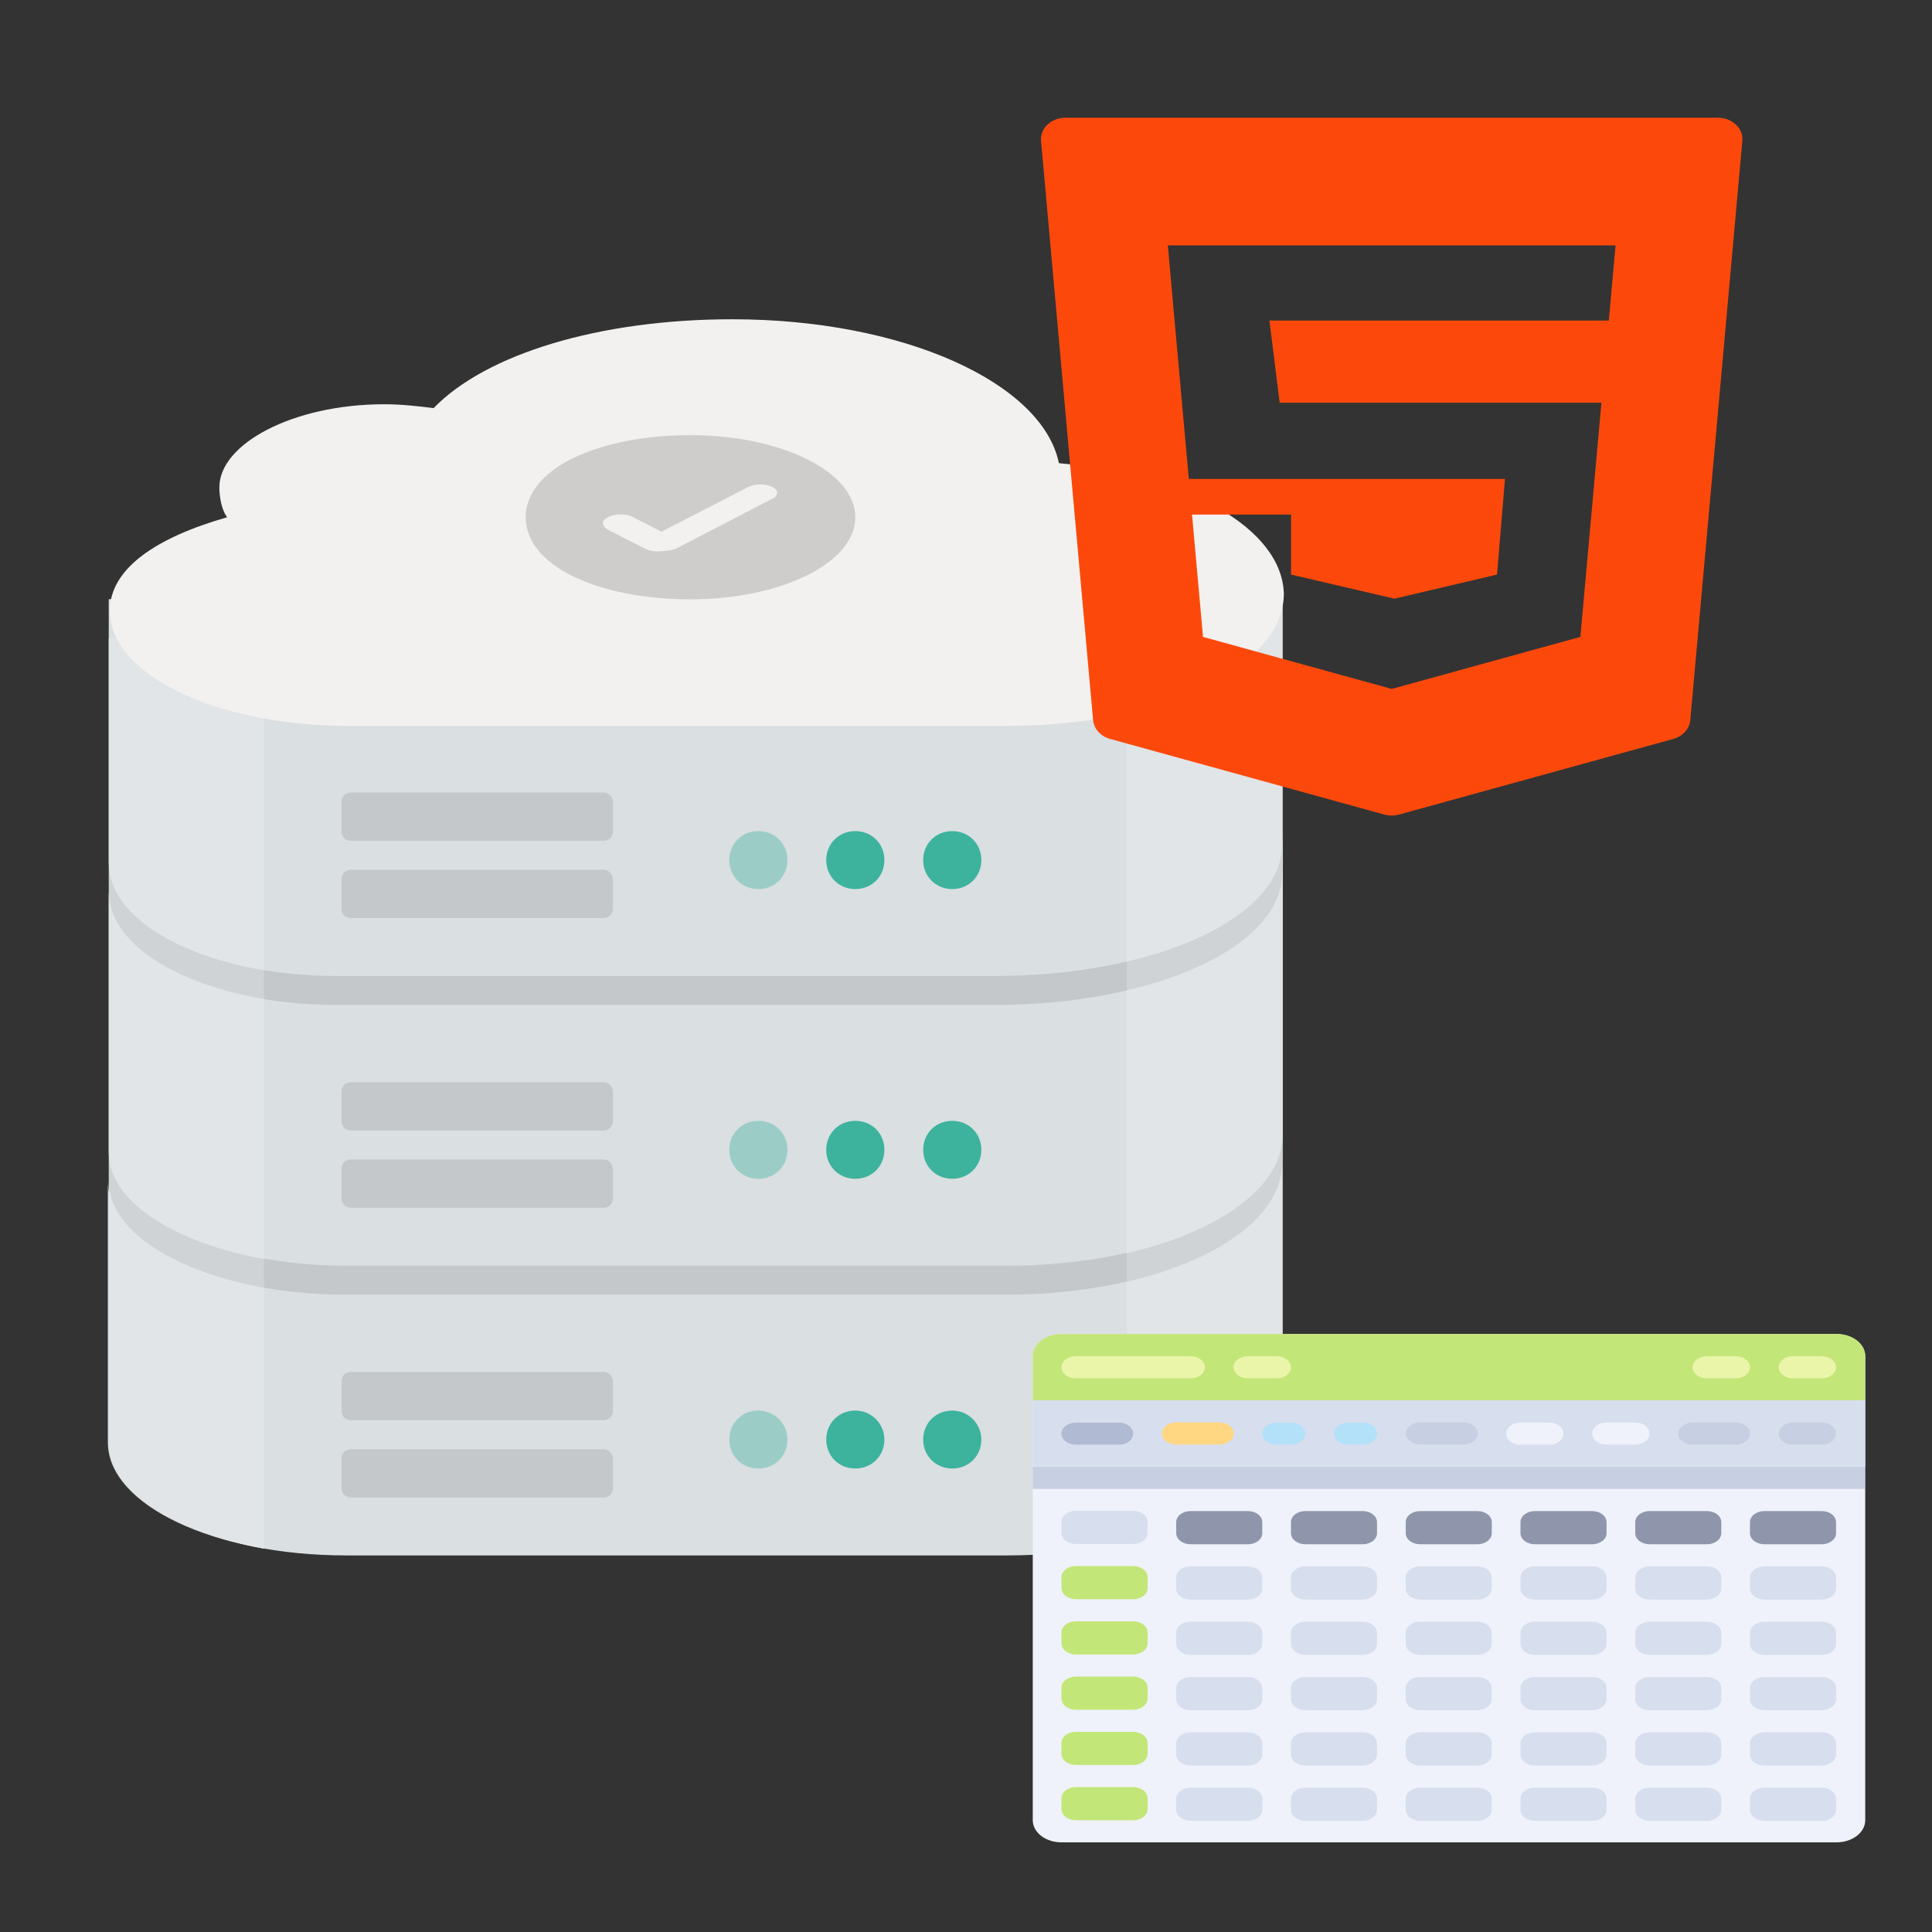 <?xml version="1.0" encoding="UTF-8" standalone="no"?>
<!-- Generator: Adobe Illustrator 19.0.0, SVG Export Plug-In . SVG Version: 6.00 Build 0)  -->

<svg
   xmlns:dc="http://purl.org/dc/elements/1.1/"
   xmlns:cc="http://creativecommons.org/ns#"
   xmlns:rdf="http://www.w3.org/1999/02/22-rdf-syntax-ns#"
   xmlns:svg="http://www.w3.org/2000/svg"
   xmlns="http://www.w3.org/2000/svg"
   xmlns:sodipodi="http://sodipodi.sourceforge.net/DTD/sodipodi-0.dtd"
   xmlns:inkscape="http://www.inkscape.org/namespaces/inkscape"
   version="1.1"
   id="Layer_1"
   x="0px"
   y="0px"
   viewBox="0 0 504.123 504.123"
   style="enable-background:new 0 0 504.123 504.123;"
   xml:space="preserve"
   inkscape:version="0.91 r13725"
   sodipodi:docname="server.svg"><rect x="0" y="0" width="504.123" height="504.123" fill="#333333" stroke="none"/><defs
     id="defs53" /><sodipodi:namedview
     pagecolor="#ffffff"
     bordercolor="#666666"
     borderopacity="1"
     objecttolerance="10"
     gridtolerance="10"
     guidetolerance="10"
     inkscape:pageopacity="0"
     inkscape:pageshadow="2"
     inkscape:window-width="640"
     inkscape:window-height="480"
     id="namedview51"
     showgrid="false"
     inkscape:zoom="0.46813973"
     inkscape:cx="252.06149"
     inkscape:cy="252.06149"
     inkscape:window-x="216"
     inkscape:window-y="434"
     inkscape:window-maximized="0"
     inkscape:current-layer="Layer_1" /><path
     style="fill:#c4c8ca"
     d="m 334.487,156.387 0,-1.26 -109.028,1.26 -197.059,0 0,219.74 c 0,16.38 27.826,29.483 62.229,29.483 l 172.269,0 c 39.716,0 71.842,-15.372 71.842,-34.019 l 0,-214.952 c -0.252,0 -0.252,-0.252 -0.252,-0.252 z"
     id="path3"
     inkscape:connector-curvature="0" /><path
     style="fill:#d0d3d5"
     d="m 68.874,166.467 -40.474,0 0,209.66 c 0,12.6 16.949,23.436 40.474,27.719 l 0,-237.379 z m 265.613,-7.56 -40.474,0 0,243.427 c 24.031,-5.544 40.474,-17.136 40.474,-30.743 l 0,-212.684 0,0 z"
     id="path5"
     inkscape:connector-curvature="0" /><path
     style="fill:#dadfe1"
     d="m 262.645,337.823 -172.269,0 c -34.403,0 -62.229,-13.356 -62.229,-29.483 l 0,-55.691 0,123.729 c 0,16.38 27.826,29.483 62.229,29.483 l 172.269,0 c 39.716,0 71.842,-15.372 71.842,-34.019 l 0,-127.006 0,58.967 c 6.5e-4,18.648 -32.126,34.02 -71.842,34.02 z m 71.842,-109.618 c 0,18.899 -33.645,34.019 -74.877,34.019 l -171.763,0 c -32.885,0 -59.447,-13.104 -59.447,-29.483 l 0,-15.875 0,83.914 c 0,16.38 27.826,29.483 62.229,29.483 l 172.269,0 c 39.716,0 71.842,-15.372 71.842,-34.019 l 0,-79.379 c -0.252,4.032 -0.252,7.812 -0.252,11.34 z m -246.641,26.459 171.763,0 c 41.486,0 74.877,-15.12 74.877,-34.019 l 0,-64.259 -306.087,0 0,68.795 c 0,16.38 26.561,29.483 59.447,29.483 z"
     id="path7"
     inkscape:connector-curvature="0" /><path
     style="fill:#9bcdc6"
     d="m 197.886,231.985 c 4.3,0 7.589,-3.276 7.589,-7.56 0,-4.284 -3.289,-7.56 -7.589,-7.56 -4.3,0 -7.589,3.276 -7.589,7.56 0,4.284 3.288,7.56 7.589,7.56 z m 0,60.479 c -4.3,0 -7.589,3.276 -7.589,7.56 0,4.284 3.289,7.56 7.589,7.56 4.3,0 7.589,-3.276 7.589,-7.56 0,-4.284 -3.289,-7.56 -7.589,-7.56 z m 0,75.599 c -4.3,0 -7.589,3.276 -7.589,7.56 0,4.284 3.289,7.56 7.589,7.56 4.3,0 7.589,-3.276 7.589,-7.56 0,-4.032 -3.289,-7.56 -7.589,-7.56 z"
     id="path9"
     inkscape:connector-curvature="0" /><path
     style="fill:#3db39e"
     d="m 223.182,216.865 c -4.3,0 -7.589,3.276 -7.589,7.56 0,4.284 3.289,7.56 7.589,7.56 4.3,0 7.589,-3.276 7.589,-7.56 0,-4.284 -3.288,-7.56 -7.589,-7.56 z m 25.297,15.12 c 4.3,0 7.589,-3.276 7.589,-7.56 0,-4.284 -3.289,-7.56 -7.589,-7.56 -4.3,0 -7.589,3.276 -7.589,7.56 0,4.284 3.288,7.56 7.589,7.56 z m -25.297,60.479 c -4.3,0 -7.589,3.276 -7.589,7.56 0,4.284 3.289,7.56 7.589,7.56 4.3,0 7.589,-3.276 7.589,-7.56 0,-4.284 -3.288,-7.56 -7.589,-7.56 z m 25.297,0 c -4.3,0 -7.589,3.276 -7.589,7.56 0,4.284 3.289,7.56 7.589,7.56 4.3,0 7.589,-3.276 7.589,-7.56 0,-4.284 -3.289,-7.56 -7.589,-7.56 z m -25.297,75.599 c -4.3,0 -7.589,3.276 -7.589,7.56 0,4.284 3.289,7.56 7.589,7.56 4.3,0 7.589,-3.276 7.589,-7.56 6.5e-4,-4.032 -3.288,-7.56 -7.589,-7.56 z m 25.297,0 c -4.3,0 -7.589,3.276 -7.589,7.56 0,4.284 3.289,7.56 7.589,7.56 4.3,0 7.589,-3.276 7.589,-7.56 0,-4.032 -3.289,-7.56 -7.589,-7.56 z"
     id="path11"
     inkscape:connector-curvature="0" /><path
     style="fill:#c4c8ca"
     d="m 157.411,206.786 -65.771,0 c -1.518,0 -2.529,1.008 -2.529,2.52 l 0,7.56 c 0,1.512 1.012,2.52 2.529,2.52 l 65.771,0 c 1.518,0 2.529,-1.008 2.529,-2.52 l 0,-7.56 c 6.4e-4,-1.26 -1.012,-2.52 -2.529,-2.52 z m 0,20.159 -65.771,0 c -1.518,0 -2.529,1.008 -2.529,2.52 l 0,7.56 c 0,1.512 1.012,2.52 2.529,2.52 l 65.771,0 c 1.518,0 2.529,-1.008 2.529,-2.52 l 0,-7.56 c 6.4e-4,-1.259 -1.012,-2.52 -2.529,-2.52 z m 0,55.439 -65.771,0 c -1.518,0 -2.529,1.008 -2.529,2.52 l 0,7.56 c 0,1.512 1.012,2.52 2.529,2.52 l 65.771,0 c 1.518,0 2.529,-1.008 2.529,-2.52 l 0,-7.56 c 6.4e-4,-1.259 -1.012,-2.52 -2.529,-2.52 z m 0,20.16 -65.771,0 c -1.518,0 -2.529,1.008 -2.529,2.52 l 0,7.56 c 0,1.512 1.012,2.52 2.529,2.52 l 65.771,0 c 1.518,0 2.529,-1.008 2.529,-2.52 l 0,-7.56 c 6.4e-4,-1.26 -1.012,-2.52 -2.529,-2.52 z m 0,55.439 -65.771,0 c -1.518,0 -2.529,1.008 -2.529,2.52 l 0,7.56 c 0,1.512 1.012,2.52 2.529,2.52 l 65.771,0 c 1.518,0 2.529,-1.008 2.529,-2.52 l 0,-7.56 c 6.4e-4,-1.259 -1.012,-2.52 -2.529,-2.52 z m 0,20.16 -65.771,0 c -1.518,0 -2.529,1.008 -2.529,2.52 l 0,7.56 c 0,1.512 1.012,2.52 2.529,2.52 l 65.771,0 c 1.518,0 2.529,-1.008 2.529,-2.52 l 0,-7.56 c 6.4e-4,-1.26 -1.012,-2.52 -2.529,-2.52 z"
     id="path13"
     inkscape:connector-curvature="0" /><path
     style="fill:#e1e5e7"
     d="m 294.012,334.548 0,68.038 c 24.031,-5.544 40.474,-17.136 40.474,-30.743 l 0,-127.006 0,58.967 c 6.5e-4,13.356 -16.442,25.2 -40.474,30.744 z m -225.138,1.512 c -23.526,-4.284 -40.474,-15.12 -40.474,-27.719 l 0,-55.691 0,123.729 c 0,12.6 16.949,23.436 40.474,27.719 l 0,-68.038 z m 0,-75.346 c -23.526,-4.032 -40.474,-14.868 -40.474,-27.971 l 0,-15.875 0,83.914 c 0,12.6 16.949,23.436 40.474,27.719 l 0,-67.787 z M 334.487,228.206 c 0,13.104 -16.443,24.696 -40.474,30.24 l 0,68.542 c 24.031,-5.544 40.474,-17.136 40.474,-30.743 l 0,-79.127 0,11.088 0,0 z m -265.613,-61.739 -40.474,0 0,58.715 c 0,13.104 16.949,23.939 40.474,27.971 l 0,-86.686 z m 225.138,-7.56 0,91.978 c 24.031,-5.544 40.474,-17.136 40.474,-30.24 l 0,-61.739 -40.474,0 z"
     id="path15"
     inkscape:connector-curvature="0" /><path
     style="fill:#f2f1ef"
     d="M 276.305,120.856 C 272.005,99.94 235.831,83.308 191.056,83.308 c -34.656,0 -64.253,9.072 -77.913,23.184 -4.048,-0.504 -8.348,-1.008 -12.901,-1.008 -23.779,0 -43.004,10.332 -43.004,21.672 0,2.268 0.506,5.796 2.024,7.812 -18.467,5.292 -30.608,13.356 -30.608,24.443 0,16.632 27.826,29.988 62.229,29.988 l 172.269,0 c 39.716,0 71.842,-15.372 71.842,-34.523 -0.505,-17.136 -25.549,-30.996 -58.688,-34.02 z"
     id="path17"
     inkscape:connector-curvature="0" /><path
     style="fill:#cecdcb"
     d="m 180.178,113.548 c -23.779,0 -43.004,8.568 -43.004,21.42 0,12.852 19.225,21.42 43.004,21.42 23.779,0 43.004,-9.576 43.004,-21.42 0,-11.844 -19.225,-21.42 -43.004,-21.42 z m 21.249,16.631 -24.791,12.852 c -1.012,0.504 -2.529,0.756 -3.795,0.756 -1.518,0.252 -3.289,0 -4.3,-0.504 l -9.866,-5.04 c -1.771,-1.008 -1.771,-2.52 0,-3.276 1.771,-1.008 4.806,-1.008 6.577,0 l 7.336,3.78 22.514,-11.592 c 1.771,-1.008 4.806,-1.008 6.577,0 1.518,0.756 1.518,2.268 -0.253,3.024 z"
     id="path19"
     inkscape:connector-curvature="0" /><g
     id="g21"
     transform="matrix(0.642,0,0,0.64,19.672,83.308)" /><g
     id="g23"
     transform="matrix(0.642,0,0,0.64,19.672,83.308)" /><g
     id="g25"
     transform="matrix(0.642,0,0,0.64,19.672,83.308)" /><g
     id="g27"
     transform="matrix(0.642,0,0,0.64,19.672,83.308)" /><g
     id="g29"
     transform="matrix(0.642,0,0,0.64,19.672,83.308)" /><g
     id="g31"
     transform="matrix(0.642,0,0,0.64,19.672,83.308)" /><g
     id="g33"
     transform="matrix(0.642,0,0,0.64,19.672,83.308)" /><g
     id="g35"
     transform="matrix(0.642,0,0,0.64,19.672,83.308)" /><g
     id="g37"
     transform="matrix(0.642,0,0,0.64,19.672,83.308)" /><g
     id="g39"
     transform="matrix(0.642,0,0,0.64,19.672,83.308)" /><g
     id="g41"
     transform="matrix(0.642,0,0,0.64,19.672,83.308)" /><g
     id="g43"
     transform="matrix(0.642,0,0,0.64,19.672,83.308)" /><g
     id="g45"
     transform="matrix(0.642,0,0,0.64,19.672,83.308)" /><g
     id="g47"
     transform="matrix(0.642,0,0,0.64,19.672,83.308)" /><g
     id="g49"
     transform="matrix(0.642,0,0,0.64,19.672,83.308)" /><path
     inkscape:connector-curvature="0"
     style="fill:#fc490b"
     d="m 271.642,36.743 13.588,151.186 c 0.204,2.27 1.971,4.206 4.467,4.894 l 71.5,19.716 c 1.264,0.349 2.622,0.349 3.886,0 l 71.5,-19.716 c 2.496,-0.688 4.263,-2.624 4.467,-4.894 L 454.637,36.743 c 0.292,-3.25 -2.661,-6.028 -6.41,-6.028 l -170.175,0 c -3.748,0 -6.702,2.777 -6.41,6.028 z m 148.15,46.908 -88.555,0 2.673,21.434 83.956,0 -5.492,61.105 -49.234,13.576 -49.234,-13.576 -2.869,-31.924 25.842,0 0,15.659 26.952,6.291 26.791,-6.291 2.078,-24.956 -82.499,0 -5.477,-60.945 116.832,0 -1.764,19.627 z"
     id="path3-3" /><g
     transform="matrix(0.358,0,0,0.267,306.697,75.574)"
     id="g5" /><g
     transform="matrix(0.358,0,0,0.267,306.697,75.574)"
     id="g7" /><g
     transform="matrix(0.358,0,0,0.267,306.697,75.574)"
     id="g9" /><g
     transform="matrix(0.358,0,0,0.267,306.697,75.574)"
     id="g11" /><g
     transform="matrix(0.358,0,0,0.267,306.697,75.574)"
     id="g13" /><g
     transform="matrix(0.358,0,0,0.267,306.697,75.574)"
     id="g15" /><g
     transform="matrix(0.358,0,0,0.267,306.697,75.574)"
     id="g17" /><g
     transform="matrix(0.358,0,0,0.267,306.697,75.574)"
     id="g19" /><g
     transform="matrix(0.358,0,0,0.267,306.697,75.574)"
     id="g21-6" /><g
     transform="matrix(0.358,0,0,0.267,306.697,75.574)"
     id="g23-7" /><g
     transform="matrix(0.358,0,0,0.267,306.697,75.574)"
     id="g25-5" /><g
     transform="matrix(0.358,0,0,0.267,306.697,75.574)"
     id="g27-3" /><g
     transform="matrix(0.358,0,0,0.267,306.697,75.574)"
     id="g29-5" /><g
     transform="matrix(0.358,0,0,0.267,306.697,75.574)"
     id="g31-6" /><g
     transform="matrix(0.358,0,0,0.267,306.697,75.574)"
     id="g33-2" /><path
     inkscape:connector-curvature="0"
     style="fill:#eff2fa"
     d="m 479.21,480.729 -202.236,0 c -4.137,0 -7.49,-2.582 -7.49,-5.767 l 0,-121.111 c 0,-3.185 3.353,-5.767 7.49,-5.767 l 202.236,0 c 4.137,0 7.49,2.582 7.49,5.767 l 0,121.111 c 0,3.185 -3.354,5.767 -7.49,5.767 z"
     id="path3-1" /><path
     inkscape:connector-curvature="0"
     style="fill:#c3e678"
     d="m 269.484,365.385 217.216,0 0,-11.534 c 0,-3.185 -3.353,-5.767 -7.49,-5.767 l -202.236,0 c -4.137,0 -7.49,2.582 -7.49,5.767 l 0,11.534 z"
     id="path5-8" /><g
     transform="matrix(0.424,0,0,0.327,269.484,330.782)"
     id="g7-7"><path
       inkscape:connector-curvature="0"
       style="fill:#ebf5aa"
       d="m 97.103,88.276 -70.62,0 c -4.875,0 -8.828,-3.953 -8.828,-8.828 l 0,0 c 0,-4.875 3.953,-8.828 8.828,-8.828 l 70.621,0 c 4.875,0 8.828,3.953 8.828,8.828 l 0,0 c -0.001,4.875 -3.954,8.828 -8.829,8.828 z"
       id="path9-9" /><path
       inkscape:connector-curvature="0"
       style="fill:#ebf5aa"
       d="m 150.069,88.276 -17.655,0 c -4.875,0 -8.828,-3.953 -8.828,-8.828 l 0,0 c 0,-4.875 3.953,-8.828 8.828,-8.828 l 17.655,0 c 4.875,0 8.828,3.953 8.828,8.828 l 0,0 c 0,4.875 -3.953,8.828 -8.828,8.828 z"
       id="path11-2" /><path
       inkscape:connector-curvature="0"
       style="fill:#ebf5aa"
       d="m 485.517,88.276 -17.655,0 c -4.875,0 -8.828,-3.953 -8.828,-8.828 l 0,0 c 0,-4.875 3.953,-8.828 8.828,-8.828 l 17.655,0 c 4.875,0 8.828,3.953 8.828,8.828 l 0,0 c 0,4.875 -3.953,8.828 -8.828,8.828 z"
       id="path13-0" /><path
       inkscape:connector-curvature="0"
       style="fill:#ebf5aa"
       d="m 432.552,88.276 -17.655,0 c -4.875,0 -8.828,-3.953 -8.828,-8.828 l 0,0 c 0,-4.875 3.953,-8.828 8.828,-8.828 l 17.655,0 c 4.875,0 8.828,3.953 8.828,8.828 l 0,0 c -10e-4,4.875 -3.953,8.828 -8.828,8.828 z"
       id="path15-2" /></g><rect
     x="269.484"
     y="365.385"
     style="fill:#d7deed"
     width="217.216"
     height="17.302"
     id="rect17" /><g
     transform="matrix(0.424,0,0,0.327,269.484,330.782)"
     style="opacity:0.97"
     id="g19-3"><path
       inkscape:connector-curvature="0"
       style="fill:#afb9d2"
       d="m 52.966,141.241 -26.483,0 c -4.875,0 -8.828,-3.953 -8.828,-8.828 l 0,0 c 0,-4.875 3.953,-8.828 8.828,-8.828 l 26.483,0 c 4.875,0 8.828,3.953 8.828,8.828 l 0,0 c -10e-4,4.876 -3.953,8.828 -8.828,8.828 z"
       id="path21" /></g><path
     inkscape:connector-curvature="0"
     style="fill:#ffd782"
     d="m 318.171,376.919 -11.235,0 c -2.068,0 -3.745,-1.291 -3.745,-2.884 l 0,0 c 0,-1.592 1.677,-2.884 3.745,-2.884 l 11.235,0 c 2.068,0 3.745,1.291 3.745,2.884 l 0,0 c -4.2e-4,1.593 -1.677,2.884 -3.745,2.884 z"
     id="path23" /><g
     transform="matrix(0.424,0,0,0.327,269.484,330.782)"
     id="g25-7"><path
       inkscape:connector-curvature="0"
       style="fill:#b4e1fa"
       d="m 158.897,141.241 -8.828,0 c -4.875,0 -8.828,-3.953 -8.828,-8.828 l 0,0 c 0,-4.875 3.953,-8.828 8.828,-8.828 l 8.828,0 c 4.875,0 8.828,3.953 8.828,8.828 l 0,0 c -0.001,4.876 -3.953,8.828 -8.828,8.828 z"
       id="path27" /><path
       inkscape:connector-curvature="0"
       style="fill:#b4e1fa"
       d="m 203.034,141.241 -8.828,0 c -4.875,0 -8.828,-3.953 -8.828,-8.828 l 0,0 c 0,-4.875 3.953,-8.828 8.828,-8.828 l 8.828,0 c 4.875,0 8.828,3.953 8.828,8.828 l 0,0 c 0,4.876 -3.952,8.828 -8.828,8.828 z"
       id="path29" /></g><path
     inkscape:connector-curvature="0"
     style="fill:#c7cfe2"
     d="m 381.838,376.919 -11.235,0 c -2.068,0 -3.745,-1.291 -3.745,-2.884 l 0,0 c 0,-1.592 1.677,-2.884 3.745,-2.884 l 11.235,0 c 2.068,0 3.745,1.291 3.745,2.884 l 0,0 c -4.2e-4,1.593 -1.677,2.884 -3.745,2.884 z"
     id="path31" /><g
     transform="matrix(0.424,0,0,0.327,269.484,330.782)"
     id="g33-5"><path
       inkscape:connector-curvature="0"
       style="fill:#eff2fa"
       d="m 317.793,141.241 -17.655,0 c -4.875,0 -8.828,-3.953 -8.828,-8.828 l 0,0 c 0,-4.875 3.953,-8.828 8.828,-8.828 l 17.655,0 c 4.875,0 8.828,3.953 8.828,8.828 l 0,0 c 0,4.876 -3.953,8.828 -8.828,8.828 z"
       id="path35" /><path
       inkscape:connector-curvature="0"
       style="fill:#eff2fa"
       d="m 370.759,141.241 -17.655,0 c -4.875,0 -8.828,-3.953 -8.828,-8.828 l 0,0 c 0,-4.875 3.953,-8.828 8.828,-8.828 l 17.655,0 c 4.875,0 8.828,3.953 8.828,8.828 l 0,0 c -10e-4,4.876 -3.953,8.828 -8.828,8.828 z"
       id="path37" /></g><g
     transform="matrix(0.424,0,0,0.327,269.484,330.782)"
     id="g39-9"><path
       inkscape:connector-curvature="0"
       style="fill:#c7cfe2"
       d="m 432.552,141.241 -26.483,0 c -4.875,0 -8.828,-3.953 -8.828,-8.828 l 0,0 c 0,-4.875 3.953,-8.828 8.828,-8.828 l 26.483,0 c 4.875,0 8.828,3.953 8.828,8.828 l 0,0 c -10e-4,4.876 -3.953,8.828 -8.828,8.828 z"
       id="path41" /><path
       inkscape:connector-curvature="0"
       style="fill:#c7cfe2"
       d="m 485.517,141.241 -17.655,0 c -4.875,0 -8.828,-3.953 -8.828,-8.828 l 0,0 c 0,-4.875 3.953,-8.828 8.828,-8.828 l 17.655,0 c 4.875,0 8.828,3.953 8.828,8.828 l 0,0 c 0,4.876 -3.953,8.828 -8.828,8.828 z"
       id="path43" /><rect
       x="0"
       y="158.897"
       style="fill:#c7cfe2"
       width="512"
       height="17.655"
       id="rect45" /></g><g
     transform="matrix(0.424,0,0,0.327,269.484,330.782)"
     id="g47-2"><path
       inkscape:connector-curvature="0"
       style="fill:#8f96ac"
       d="m 273.655,220.69 -35.31,0 c -4.875,0 -8.828,-3.953 -8.828,-8.828 l 0,-8.828 c 0,-4.875 3.953,-8.828 8.828,-8.828 l 35.31,0 c 4.875,0 8.828,3.953 8.828,8.828 l 0,8.828 c 0,4.875 -3.953,8.828 -8.828,8.828 z"
       id="path49" /><path
       inkscape:connector-curvature="0"
       style="fill:#8f96ac"
       d="m 132.414,220.69 -35.31,0 c -4.875,0 -8.828,-3.953 -8.828,-8.828 l 0,-8.828 c 0,-4.875 3.953,-8.828 8.828,-8.828 l 35.31,0 c 4.875,0 8.828,3.953 8.828,8.828 l 0,8.828 c -10e-4,4.875 -3.953,8.828 -8.828,8.828 z"
       id="path51" /></g><path
     inkscape:connector-curvature="0"
     style="fill:#d7deed"
     d="m 295.7,402.872 -14.98,0 c -2.068,0 -3.745,-1.291 -3.745,-2.884 l 0,-2.884 c 0,-1.592 1.677,-2.884 3.745,-2.884 l 14.98,0 c 2.068,0 3.745,1.291 3.745,2.884 l 0,2.884 c 0,1.592 -1.677,2.884 -3.745,2.884 z"
     id="path53" /><g
     transform="matrix(0.424,0,0,0.327,269.484,330.782)"
     id="g55"><path
       inkscape:connector-curvature="0"
       style="fill:#8f96ac"
       d="m 203.034,220.69 -35.31,0 c -4.875,0 -8.828,-3.953 -8.828,-8.828 l 0,-8.828 c 0,-4.875 3.953,-8.828 8.828,-8.828 l 35.31,0 c 4.875,0 8.828,3.953 8.828,8.828 l 0,8.828 c 0,4.875 -3.952,8.828 -8.828,8.828 z"
       id="path57" /><path
       inkscape:connector-curvature="0"
       style="fill:#8f96ac"
       d="m 414.897,220.69 -35.31,0 c -4.875,0 -8.828,-3.953 -8.828,-8.828 l 0,-8.828 c 0,-4.875 3.953,-8.828 8.828,-8.828 l 35.31,0 c 4.875,0 8.828,3.953 8.828,8.828 l 0,8.828 c -0.001,4.875 -3.953,8.828 -8.828,8.828 z"
       id="path59" /><path
       inkscape:connector-curvature="0"
       style="fill:#8f96ac"
       d="m 344.276,220.69 -35.31,0 c -4.875,0 -8.828,-3.953 -8.828,-8.828 l 0,-8.828 c 0,-4.875 3.953,-8.828 8.828,-8.828 l 35.31,0 c 4.875,0 8.828,3.953 8.828,8.828 l 0,8.828 c -10e-4,4.875 -3.953,8.828 -8.828,8.828 z"
       id="path61" /><path
       inkscape:connector-curvature="0"
       style="fill:#8f96ac"
       d="m 485.517,220.69 -35.31,0 c -4.875,0 -8.828,-3.953 -8.828,-8.828 l 0,-8.828 c 0,-4.875 3.953,-8.828 8.828,-8.828 l 35.31,0 c 4.875,0 8.828,3.953 8.828,8.828 l 0,8.828 c 0,4.875 -3.953,8.828 -8.828,8.828 z"
       id="path63" /></g><g
     transform="matrix(0.424,0,0,0.327,269.484,330.782)"
     id="g65"><path
       inkscape:connector-curvature="0"
       style="fill:#d7deed"
       d="m 273.655,264.828 -35.31,0 c -4.875,0 -8.828,-3.953 -8.828,-8.828 l 0,-8.828 c 0,-4.875 3.953,-8.828 8.828,-8.828 l 35.31,0 c 4.875,0 8.828,3.953 8.828,8.828 l 0,8.828 c 0,4.875 -3.953,8.828 -8.828,8.828 z"
       id="path67" /><path
       inkscape:connector-curvature="0"
       style="fill:#d7deed"
       d="m 132.414,264.828 -35.31,0 c -4.875,0 -8.828,-3.953 -8.828,-8.828 l 0,-8.828 c 0,-4.875 3.953,-8.828 8.828,-8.828 l 35.31,0 c 4.875,0 8.828,3.953 8.828,8.828 l 0,8.828 c -10e-4,4.875 -3.953,8.828 -8.828,8.828 z"
       id="path69" /></g><path
     inkscape:connector-curvature="0"
     style="fill:#c3e678"
     d="m 295.7,417.29 -14.98,0 c -2.068,0 -3.745,-1.291 -3.745,-2.884 l 0,-2.884 c 0,-1.592 1.677,-2.884 3.745,-2.884 l 14.98,0 c 2.068,0 3.745,1.291 3.745,2.884 l 0,2.884 c 0,1.592 -1.677,2.884 -3.745,2.884 z"
     id="path71" /><g
     transform="matrix(0.424,0,0,0.327,269.484,330.782)"
     id="g73"><path
       inkscape:connector-curvature="0"
       style="fill:#d7deed"
       d="m 203.034,264.828 -35.31,0 c -4.875,0 -8.828,-3.953 -8.828,-8.828 l 0,-8.828 c 0,-4.875 3.953,-8.828 8.828,-8.828 l 35.31,0 c 4.875,0 8.828,3.953 8.828,8.828 l 0,8.828 c 0,4.875 -3.952,8.828 -8.828,8.828 z"
       id="path75" /><path
       inkscape:connector-curvature="0"
       style="fill:#d7deed"
       d="m 414.897,264.828 -35.31,0 c -4.875,0 -8.828,-3.953 -8.828,-8.828 l 0,-8.828 c 0,-4.875 3.953,-8.828 8.828,-8.828 l 35.31,0 c 4.875,0 8.828,3.953 8.828,8.828 l 0,8.828 c -0.001,4.875 -3.953,8.828 -8.828,8.828 z"
       id="path77" /><path
       inkscape:connector-curvature="0"
       style="fill:#d7deed"
       d="m 344.276,264.828 -35.31,0 c -4.875,0 -8.828,-3.953 -8.828,-8.828 l 0,-8.828 c 0,-4.875 3.953,-8.828 8.828,-8.828 l 35.31,0 c 4.875,0 8.828,3.953 8.828,8.828 l 0,8.828 c -10e-4,4.875 -3.953,8.828 -8.828,8.828 z"
       id="path79" /><path
       inkscape:connector-curvature="0"
       style="fill:#d7deed"
       d="m 485.517,264.828 -35.31,0 c -4.875,0 -8.828,-3.953 -8.828,-8.828 l 0,-8.828 c 0,-4.875 3.953,-8.828 8.828,-8.828 l 35.31,0 c 4.875,0 8.828,3.953 8.828,8.828 l 0,8.828 c 0,4.875 -3.953,8.828 -8.828,8.828 z"
       id="path81" /><path
       inkscape:connector-curvature="0"
       style="fill:#d7deed"
       d="m 273.655,308.966 -35.31,0 c -4.875,0 -8.828,-3.953 -8.828,-8.828 l 0,-8.828 c 0,-4.875 3.953,-8.828 8.828,-8.828 l 35.31,0 c 4.875,0 8.828,3.953 8.828,8.828 l 0,8.828 c 0,4.875 -3.953,8.828 -8.828,8.828 z"
       id="path83" /><path
       inkscape:connector-curvature="0"
       style="fill:#d7deed"
       d="m 132.414,308.966 -35.31,0 c -4.875,0 -8.828,-3.953 -8.828,-8.828 l 0,-8.828 c 0,-4.875 3.953,-8.828 8.828,-8.828 l 35.31,0 c 4.875,0 8.828,3.953 8.828,8.828 l 0,8.828 c -10e-4,4.875 -3.953,8.828 -8.828,8.828 z"
       id="path85" /></g><path
     inkscape:connector-curvature="0"
     style="fill:#c3e678"
     d="m 295.7,431.708 -14.98,0 c -2.068,0 -3.745,-1.291 -3.745,-2.884 l 0,-2.884 c 0,-1.592 1.677,-2.884 3.745,-2.884 l 14.98,0 c 2.068,0 3.745,1.291 3.745,2.884 l 0,2.884 c 0,1.592 -1.677,2.884 -3.745,2.884 z"
     id="path87" /><g
     transform="matrix(0.424,0,0,0.327,269.484,330.782)"
     id="g89"><path
       inkscape:connector-curvature="0"
       style="fill:#d7deed"
       d="m 203.034,308.966 -35.31,0 c -4.875,0 -8.828,-3.953 -8.828,-8.828 l 0,-8.828 c 0,-4.875 3.953,-8.828 8.828,-8.828 l 35.31,0 c 4.875,0 8.828,3.953 8.828,8.828 l 0,8.828 c 0,4.875 -3.952,8.828 -8.828,8.828 z"
       id="path91" /><path
       inkscape:connector-curvature="0"
       style="fill:#d7deed"
       d="m 414.897,308.966 -35.31,0 c -4.875,0 -8.828,-3.953 -8.828,-8.828 l 0,-8.828 c 0,-4.875 3.953,-8.828 8.828,-8.828 l 35.31,0 c 4.875,0 8.828,3.953 8.828,8.828 l 0,8.828 c -0.001,4.875 -3.953,8.828 -8.828,8.828 z"
       id="path93" /><path
       inkscape:connector-curvature="0"
       style="fill:#d7deed"
       d="m 344.276,308.966 -35.31,0 c -4.875,0 -8.828,-3.953 -8.828,-8.828 l 0,-8.828 c 0,-4.875 3.953,-8.828 8.828,-8.828 l 35.31,0 c 4.875,0 8.828,3.953 8.828,8.828 l 0,8.828 c -10e-4,4.875 -3.953,8.828 -8.828,8.828 z"
       id="path95" /><path
       inkscape:connector-curvature="0"
       style="fill:#d7deed"
       d="m 485.517,308.966 -35.31,0 c -4.875,0 -8.828,-3.953 -8.828,-8.828 l 0,-8.828 c 0,-4.875 3.953,-8.828 8.828,-8.828 l 35.31,0 c 4.875,0 8.828,3.953 8.828,8.828 l 0,8.828 c 0,4.875 -3.953,8.828 -8.828,8.828 z"
       id="path97" /><path
       inkscape:connector-curvature="0"
       style="fill:#d7deed"
       d="m 273.655,353.103 -35.31,0 c -4.875,0 -8.828,-3.953 -8.828,-8.828 l 0,-8.828 c 0,-4.875 3.953,-8.828 8.828,-8.828 l 35.31,0 c 4.875,0 8.828,3.953 8.828,8.828 l 0,8.828 c 0,4.876 -3.953,8.828 -8.828,8.828 z"
       id="path99" /><path
       inkscape:connector-curvature="0"
       style="fill:#d7deed"
       d="m 132.414,353.103 -35.31,0 c -4.875,0 -8.828,-3.953 -8.828,-8.828 l 0,-8.828 c 0,-4.875 3.953,-8.828 8.828,-8.828 l 35.31,0 c 4.875,0 8.828,3.953 8.828,8.828 l 0,8.828 c -10e-4,4.876 -3.953,8.828 -8.828,8.828 z"
       id="path101" /></g><path
     inkscape:connector-curvature="0"
     style="fill:#c3e678"
     d="m 295.7,446.126 -14.98,0 c -2.068,0 -3.745,-1.291 -3.745,-2.884 l 0,-2.884 c 0,-1.592 1.677,-2.884 3.745,-2.884 l 14.98,0 c 2.068,0 3.745,1.291 3.745,2.884 l 0,2.884 c 0,1.593 -1.677,2.884 -3.745,2.884 z"
     id="path103" /><g
     transform="matrix(0.424,0,0,0.327,269.484,330.782)"
     id="g105"><path
       inkscape:connector-curvature="0"
       style="fill:#d7deed"
       d="m 203.034,353.103 -35.31,0 c -4.875,0 -8.828,-3.953 -8.828,-8.828 l 0,-8.828 c 0,-4.875 3.953,-8.828 8.828,-8.828 l 35.31,0 c 4.875,0 8.828,3.953 8.828,8.828 l 0,8.828 c 0,4.876 -3.952,8.828 -8.828,8.828 z"
       id="path107" /><path
       inkscape:connector-curvature="0"
       style="fill:#d7deed"
       d="m 414.897,353.103 -35.31,0 c -4.875,0 -8.828,-3.953 -8.828,-8.828 l 0,-8.828 c 0,-4.875 3.953,-8.828 8.828,-8.828 l 35.31,0 c 4.875,0 8.828,3.953 8.828,8.828 l 0,8.828 c -0.001,4.876 -3.953,8.828 -8.828,8.828 z"
       id="path109" /><path
       inkscape:connector-curvature="0"
       style="fill:#d7deed"
       d="m 344.276,353.103 -35.31,0 c -4.875,0 -8.828,-3.953 -8.828,-8.828 l 0,-8.828 c 0,-4.875 3.953,-8.828 8.828,-8.828 l 35.31,0 c 4.875,0 8.828,3.953 8.828,8.828 l 0,8.828 c -10e-4,4.876 -3.953,8.828 -8.828,8.828 z"
       id="path111" /><path
       inkscape:connector-curvature="0"
       style="fill:#d7deed"
       d="m 485.517,353.103 -35.31,0 c -4.875,0 -8.828,-3.953 -8.828,-8.828 l 0,-8.828 c 0,-4.875 3.953,-8.828 8.828,-8.828 l 35.31,0 c 4.875,0 8.828,3.953 8.828,8.828 l 0,8.828 c 0,4.876 -3.953,8.828 -8.828,8.828 z"
       id="path113" /><path
       inkscape:connector-curvature="0"
       style="fill:#d7deed"
       d="m 273.655,397.241 -35.31,0 c -4.875,0 -8.828,-3.953 -8.828,-8.828 l 0,-8.828 c 0,-4.875 3.953,-8.828 8.828,-8.828 l 35.31,0 c 4.875,0 8.828,3.953 8.828,8.828 l 0,8.828 c 0,4.876 -3.953,8.828 -8.828,8.828 z"
       id="path115" /><path
       inkscape:connector-curvature="0"
       style="fill:#d7deed"
       d="m 132.414,397.241 -35.31,0 c -4.875,0 -8.828,-3.953 -8.828,-8.828 l 0,-8.828 c 0,-4.875 3.953,-8.828 8.828,-8.828 l 35.31,0 c 4.875,0 8.828,3.953 8.828,8.828 l 0,8.828 c -10e-4,4.876 -3.953,8.828 -8.828,8.828 z"
       id="path117" /></g><path
     inkscape:connector-curvature="0"
     style="fill:#c3e678"
     d="m 295.7,460.544 -14.98,0 c -2.068,0 -3.745,-1.291 -3.745,-2.884 l 0,-2.884 c 0,-1.592 1.677,-2.884 3.745,-2.884 l 14.98,0 c 2.068,0 3.745,1.291 3.745,2.884 l 0,2.884 c 0,1.593 -1.677,2.884 -3.745,2.884 z"
     id="path119" /><g
     transform="matrix(0.424,0,0,0.327,269.484,330.782)"
     id="g121"><path
       inkscape:connector-curvature="0"
       style="fill:#d7deed"
       d="m 203.034,397.241 -35.31,0 c -4.875,0 -8.828,-3.953 -8.828,-8.828 l 0,-8.828 c 0,-4.875 3.953,-8.828 8.828,-8.828 l 35.31,0 c 4.875,0 8.828,3.953 8.828,8.828 l 0,8.828 c 0,4.876 -3.952,8.828 -8.828,8.828 z"
       id="path123" /><path
       inkscape:connector-curvature="0"
       style="fill:#d7deed"
       d="m 414.897,397.241 -35.31,0 c -4.875,0 -8.828,-3.953 -8.828,-8.828 l 0,-8.828 c 0,-4.875 3.953,-8.828 8.828,-8.828 l 35.31,0 c 4.875,0 8.828,3.953 8.828,8.828 l 0,8.828 c -0.001,4.876 -3.953,8.828 -8.828,8.828 z"
       id="path125" /><path
       inkscape:connector-curvature="0"
       style="fill:#d7deed"
       d="m 344.276,397.241 -35.31,0 c -4.875,0 -8.828,-3.953 -8.828,-8.828 l 0,-8.828 c 0,-4.875 3.953,-8.828 8.828,-8.828 l 35.31,0 c 4.875,0 8.828,3.953 8.828,8.828 l 0,8.828 c -10e-4,4.876 -3.953,8.828 -8.828,8.828 z"
       id="path127" /><path
       inkscape:connector-curvature="0"
       style="fill:#d7deed"
       d="m 485.517,397.241 -35.31,0 c -4.875,0 -8.828,-3.953 -8.828,-8.828 l 0,-8.828 c 0,-4.875 3.953,-8.828 8.828,-8.828 l 35.31,0 c 4.875,0 8.828,3.953 8.828,8.828 l 0,8.828 c 0,4.876 -3.953,8.828 -8.828,8.828 z"
       id="path129" /><path
       inkscape:connector-curvature="0"
       style="fill:#d7deed"
       d="m 273.655,441.379 -35.31,0 c -4.875,0 -8.828,-3.953 -8.828,-8.828 l 0,-8.828 c 0,-4.875 3.953,-8.828 8.828,-8.828 l 35.31,0 c 4.875,0 8.828,3.953 8.828,8.828 l 0,8.828 c 0,4.876 -3.953,8.828 -8.828,8.828 z"
       id="path131" /><path
       inkscape:connector-curvature="0"
       style="fill:#d7deed"
       d="m 132.414,441.379 -35.31,0 c -4.875,0 -8.828,-3.953 -8.828,-8.828 l 0,-8.828 c 0,-4.875 3.953,-8.828 8.828,-8.828 l 35.31,0 c 4.875,0 8.828,3.953 8.828,8.828 l 0,8.828 c -10e-4,4.876 -3.953,8.828 -8.828,8.828 z"
       id="path133" /></g><path
     inkscape:connector-curvature="0"
     style="fill:#c3e678"
     d="m 295.7,474.962 -14.98,0 c -2.068,0 -3.745,-1.291 -3.745,-2.884 l 0,-2.884 c 0,-1.592 1.677,-2.884 3.745,-2.884 l 14.98,0 c 2.068,0 3.745,1.291 3.745,2.884 l 0,2.884 c 0,1.593 -1.677,2.884 -3.745,2.884 z"
     id="path135" /><g
     transform="matrix(0.424,0,0,0.327,269.484,330.782)"
     id="g137"><path
       inkscape:connector-curvature="0"
       style="fill:#d7deed"
       d="m 203.034,441.379 -35.31,0 c -4.875,0 -8.828,-3.953 -8.828,-8.828 l 0,-8.828 c 0,-4.875 3.953,-8.828 8.828,-8.828 l 35.31,0 c 4.875,0 8.828,3.953 8.828,8.828 l 0,8.828 c 0,4.876 -3.952,8.828 -8.828,8.828 z"
       id="path139" /><path
       inkscape:connector-curvature="0"
       style="fill:#d7deed"
       d="m 414.897,441.379 -35.31,0 c -4.875,0 -8.828,-3.953 -8.828,-8.828 l 0,-8.828 c 0,-4.875 3.953,-8.828 8.828,-8.828 l 35.31,0 c 4.875,0 8.828,3.953 8.828,8.828 l 0,8.828 c -0.001,4.876 -3.953,8.828 -8.828,8.828 z"
       id="path141" /><path
       inkscape:connector-curvature="0"
       style="fill:#d7deed"
       d="m 344.276,441.379 -35.31,0 c -4.875,0 -8.828,-3.953 -8.828,-8.828 l 0,-8.828 c 0,-4.875 3.953,-8.828 8.828,-8.828 l 35.31,0 c 4.875,0 8.828,3.953 8.828,8.828 l 0,8.828 c -10e-4,4.876 -3.953,8.828 -8.828,8.828 z"
       id="path143" /><path
       inkscape:connector-curvature="0"
       style="fill:#d7deed"
       d="m 485.517,441.379 -35.31,0 c -4.875,0 -8.828,-3.953 -8.828,-8.828 l 0,-8.828 c 0,-4.875 3.953,-8.828 8.828,-8.828 l 35.31,0 c 4.875,0 8.828,3.953 8.828,8.828 l 0,8.828 c 0,4.876 -3.953,8.828 -8.828,8.828 z"
       id="path145" /></g><g
     transform="matrix(0.424,0,0,0.327,269.484,330.782)"
     id="g147" /><g
     transform="matrix(0.424,0,0,0.327,269.484,330.782)"
     id="g149" /><g
     transform="matrix(0.424,0,0,0.327,269.484,330.782)"
     id="g151" /><g
     transform="matrix(0.424,0,0,0.327,269.484,330.782)"
     id="g153" /><g
     transform="matrix(0.424,0,0,0.327,269.484,330.782)"
     id="g155" /><g
     transform="matrix(0.424,0,0,0.327,269.484,330.782)"
     id="g157" /><g
     transform="matrix(0.424,0,0,0.327,269.484,330.782)"
     id="g159" /><g
     transform="matrix(0.424,0,0,0.327,269.484,330.782)"
     id="g161" /><g
     transform="matrix(0.424,0,0,0.327,269.484,330.782)"
     id="g163" /><g
     transform="matrix(0.424,0,0,0.327,269.484,330.782)"
     id="g165" /><g
     transform="matrix(0.424,0,0,0.327,269.484,330.782)"
     id="g167" /><g
     transform="matrix(0.424,0,0,0.327,269.484,330.782)"
     id="g169" /><g
     transform="matrix(0.424,0,0,0.327,269.484,330.782)"
     id="g171" /><g
     transform="matrix(0.424,0,0,0.327,269.484,330.782)"
     id="g173" /><g
     transform="matrix(0.424,0,0,0.327,269.484,330.782)"
     id="g175" /></svg>